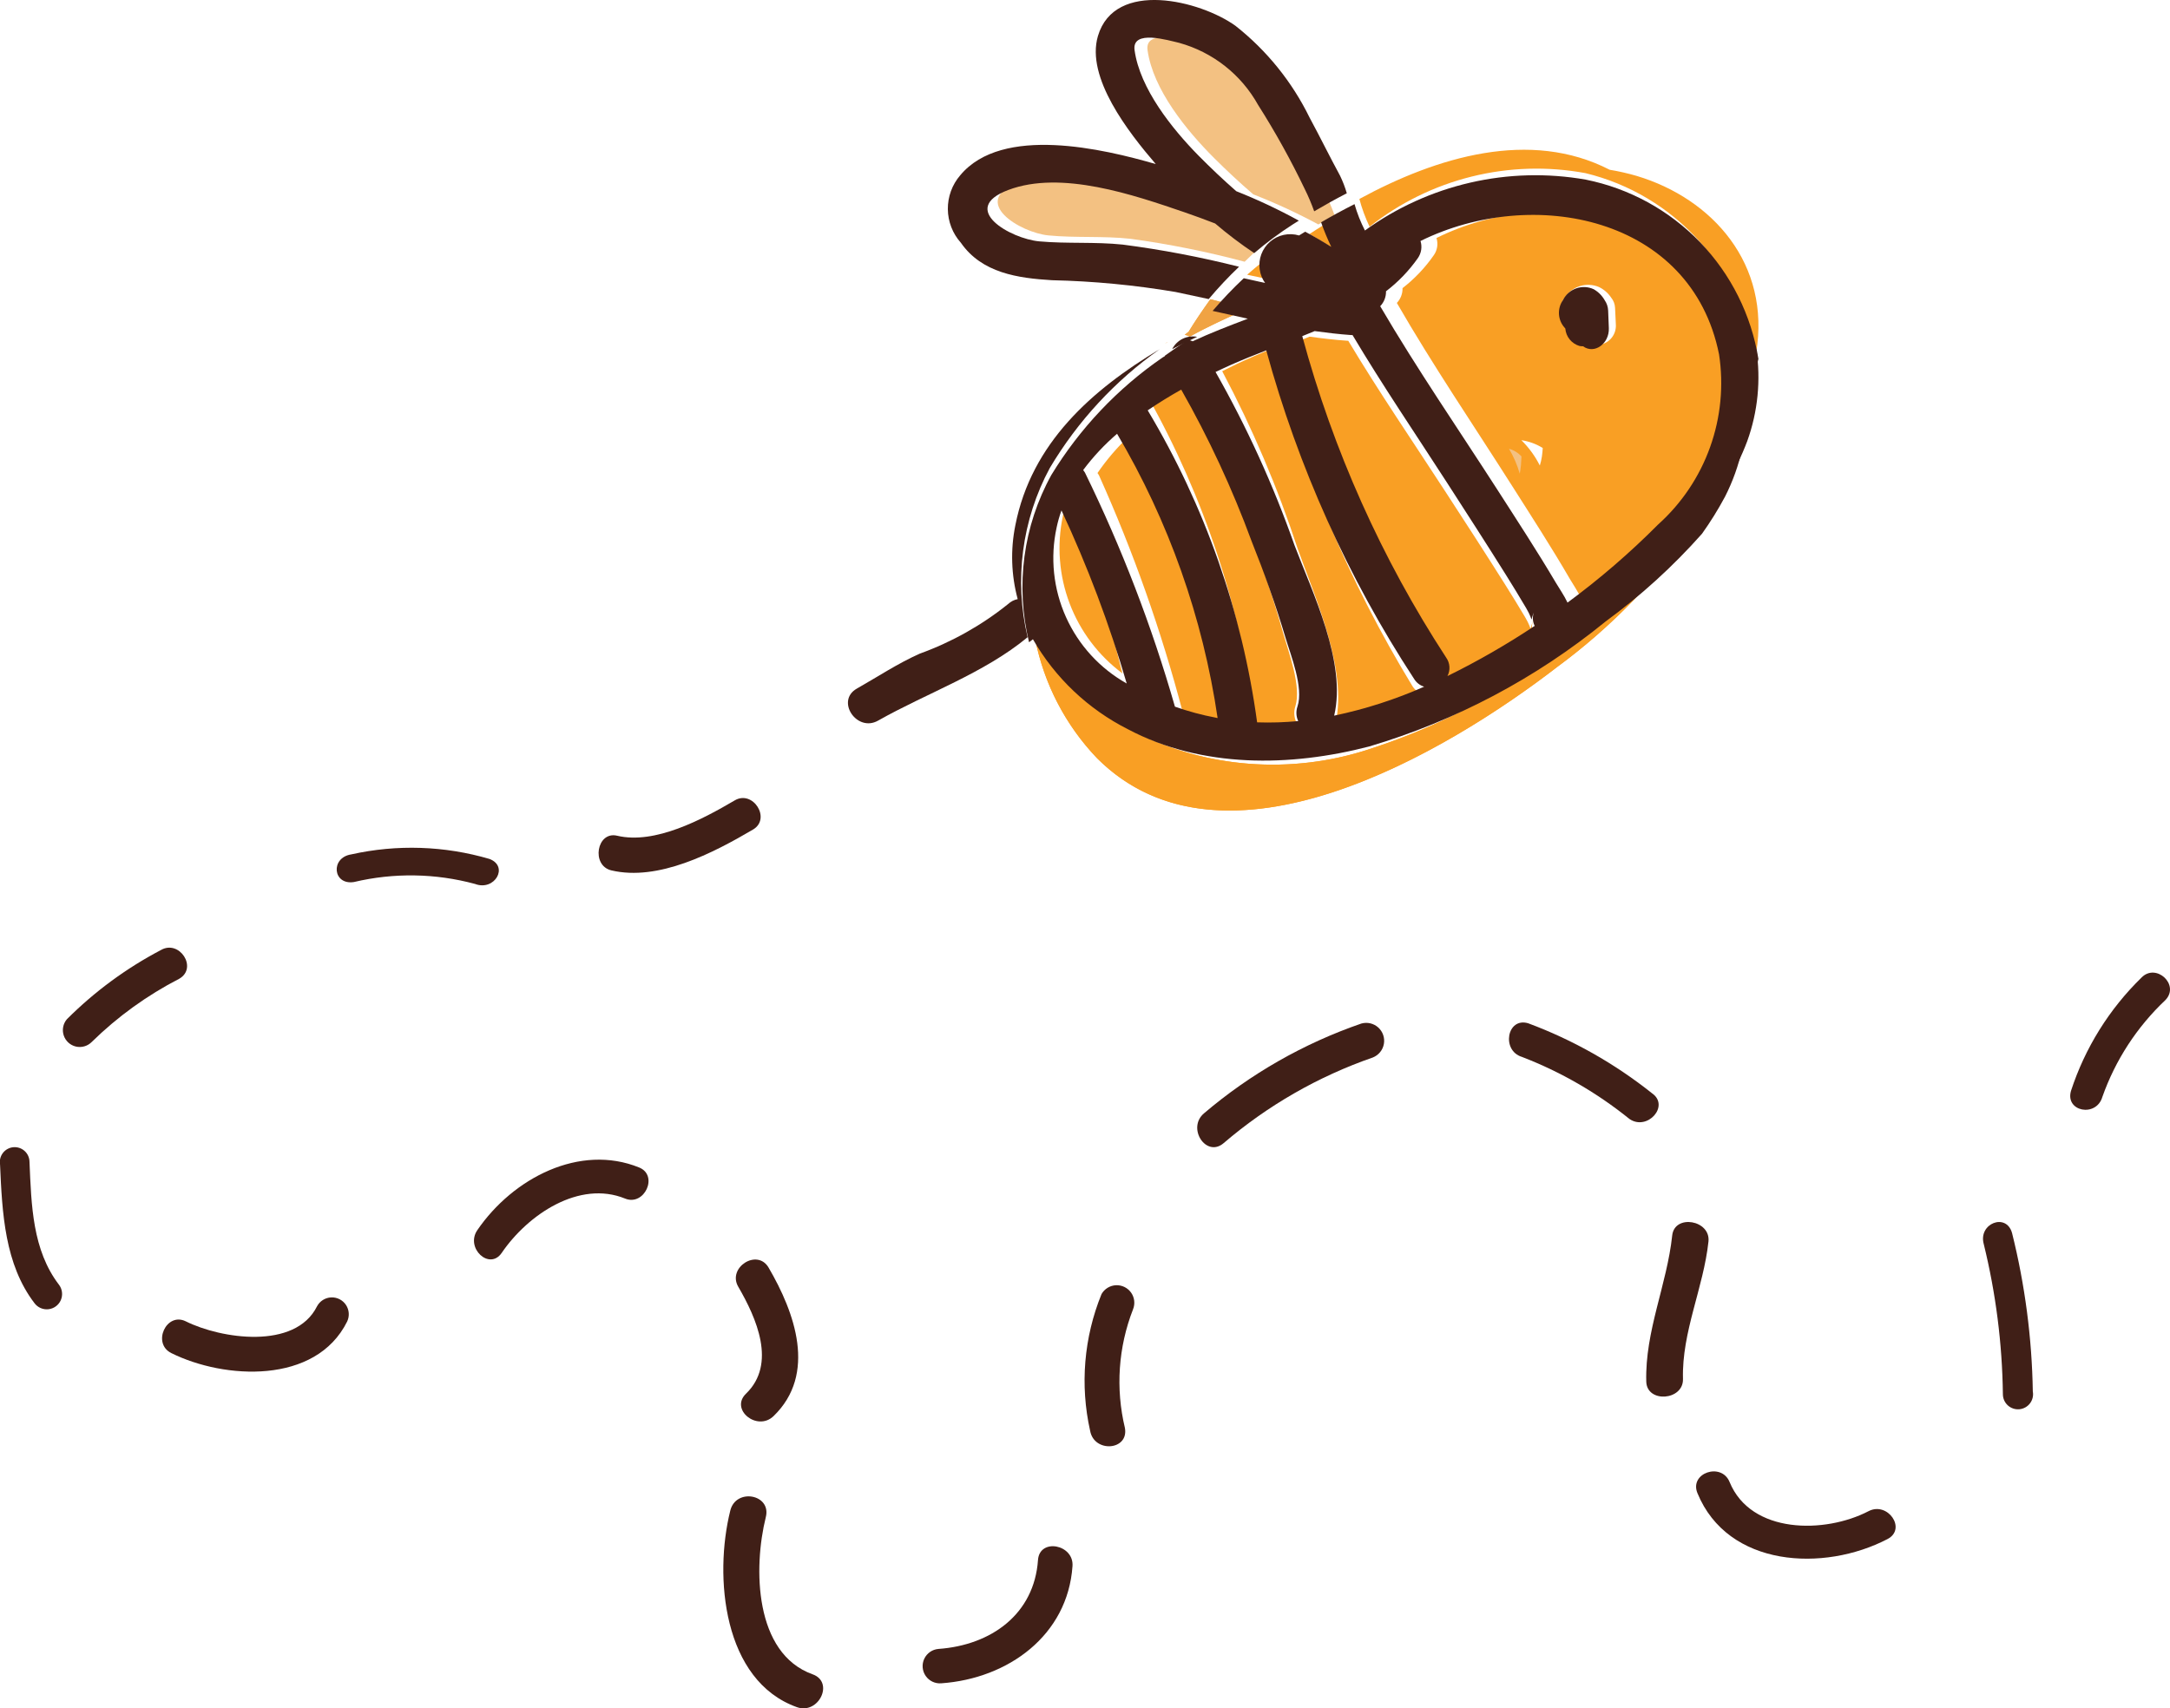 <svg xmlns="http://www.w3.org/2000/svg" xmlns:xlink="http://www.w3.org/1999/xlink" width="92.041" height="72.469" viewBox="0 0 92.041 72.469"><defs><style>.a,.b{fill:none;}.a,.c{clip-rule:evenodd;}.c,.i,.l{fill:#f99f24;}.d{clip-path:url(#a);}.e{clip-path:url(#b);}.f{fill:#f3c182;}.g{clip-path:url(#c);}.h{clip-path:url(#e);}.j{clip-path:url(#g);}.k{clip-path:url(#i);}.l{fill-rule:evenodd;}.m{clip-path:url(#k);}.n{fill:#f0a343;}.o{clip-path:url(#m);}.p{clip-path:url(#o);}.q{clip-path:url(#q);}.r{clip-path:url(#s);}.s{clip-path:url(#u);}.t{clip-path:url(#w);}.u{clip-path:url(#y);}.v{clip-path:url(#aa);}.w{fill:#401f17;}.x{clip-path:url(#ac);}.y{clip-path:url(#ae);}.z{clip-path:url(#ag);}.aa{clip-path:url(#ai);}.ab{clip-path:url(#ak);}.ac{clip-path:url(#am);}.ad{clip-path:url(#ao);}.ae{clip-path:url(#aq);}.af{clip-path:url(#as);}.ag{clip-path:url(#au);}.ah{clip-path:url(#aw);}.ai{clip-path:url(#ay);}.aj{clip-path:url(#ba);}.ak{clip-path:url(#bc);}.al{clip-path:url(#be);}.am{clip-path:url(#bg);}.an{clip-path:url(#bi);}.ao{clip-path:url(#bk);}.ap{clip-path:url(#bm);}.aq{clip-path:url(#bo);}.ar{clip-path:url(#bq);}.as{clip-path:url(#bs);}.at{clip-path:url(#bu);}</style><clipPath id="a"><path class="a" d="M444.871,2601.4c-.426-.175-.852-.342-1.277-.495-2.108-.76-5.125-1.86-7.337-.979-2.083.831.095,2.146,1.294,2.26,1.154.111,2.321.016,3.472.143a39.4,39.4,0,0,1,4.843.973c.206-.206.417-.4.633-.6A17.733,17.733,0,0,1,444.871,2601.4Z" transform="translate(-435.392 -2599.604)"/></clipPath><clipPath id="b"><rect class="b" width="423.174" height="423.174"/></clipPath><clipPath id="c"><path class="a" d="M447.722,2601.759a34.775,34.775,0,0,0-2.058-3.648,5.723,5.723,0,0,0-3.488-2.692c-.464-.1-2.094-.6-1.964.318.232,1.669,1.66,3.413,2.823,4.574.528.525,1.082,1.045,1.661,1.541a24.626,24.626,0,0,1,2.761,1.277c.223-.137.45-.272.681-.407A8.615,8.615,0,0,0,447.722,2601.759Z" transform="translate(-440.204 -2595.193)"/></clipPath><clipPath id="e"><path class="a" d="M437.515,2610.763a6.619,6.619,0,0,0,2.526,6.672,58.1,58.1,0,0,0-2.351-7.406A6.209,6.209,0,0,0,437.515,2610.763Z" transform="translate(-437.397 -2610.028)"/></clipPath><clipPath id="g"><path class="a" d="M446.057,2601.208c-.219.135-.433.269-.642.407.36.207.714.42,1.058.65A11.17,11.17,0,0,1,446.057,2601.208Z" transform="translate(-445.415 -2601.208)"/></clipPath><clipPath id="i"><path class="a" d="M444.063,2602.41q-.334.267-.652.547c.879.188,1.757.37,2.644.51A14.718,14.718,0,0,1,444.063,2602.41Z" transform="translate(-443.411 -2602.41)"/></clipPath><clipPath id="k"><path class="c" d="M444.051,2604.019c-.518-.133-1.037-.27-1.557-.406-.321.446-.631.9-.923,1.377-.057.042-.11.089-.165.132a.666.666,0,0,1,.21.077C442.376,2604.778,443.206,2604.4,444.051,2604.019Z" transform="translate(-441.406 -2603.613)"/></clipPath><clipPath id="m"><path class="a" d="M445.014,2605.034a48.291,48.291,0,0,0,6.221,13.809.755.755,0,0,1,.055.785l.008,0a33.564,33.564,0,0,0,3.759-2.149.739.739,0,0,1,.008-.682c-.264.54.005.559-.376-.083-.282-.477-.573-.947-.868-1.416-.835-1.325-1.686-2.638-2.54-3.95-1.371-2.111-2.8-4.2-4.094-6.36-.019,0-.034,0-.053,0-.533-.036-1.061-.1-1.586-.172C445.372,2604.891,445.192,2604.961,445.014,2605.034Z" transform="translate(-445.014 -2604.816)"/></clipPath><clipPath id="o"><path class="a" d="M445.974,2617.042c-.408-1.451-.889-2.88-1.42-4.288a46.528,46.528,0,0,0-2.946-6.735c-.474.281-.947.59-1.405.921a38.125,38.125,0,0,1,4.586,13.882,12.133,12.133,0,0,0,1.722-.058.922.922,0,0,1-.03-.652C446.744,2619.27,446.2,2617.835,445.974,2617.042Z" transform="translate(-440.203 -2606.019)"/></clipPath><clipPath id="q"><path class="a" d="M450.667,2619.493a52.177,52.177,0,0,1-6-14.276c-.491.206-.97.409-1.417.621-.208.1-.423.206-.64.315a48,48,0,0,1,3.2,7.528c.724,2.042,2.121,5.1,1.61,7.4a17.417,17.417,0,0,0,3.651-1.258A.722.722,0,0,1,450.667,2619.493Z" transform="translate(-442.609 -2605.217)"/></clipPath><clipPath id="s"><path class="a" d="M438.6,2609.577a.662.662,0,0,1,.069.108,64.466,64.466,0,0,1,3.542,10.022,10.124,10.124,0,0,0,1.6.47c.025.005.05.008.075.012a35.436,35.436,0,0,0-3.957-12.166A9.539,9.539,0,0,0,438.6,2609.577Z" transform="translate(-438.599 -2608.024)"/></clipPath><clipPath id="u"><path class="a" d="M453.126,2612.445c-1.64-2.583-3.372-5.128-4.9-7.779a.885.885,0,0,0,.241-.628,6.346,6.346,0,0,0,1.328-1.4.831.831,0,0,0,.112-.726c4.694-2.344,11.316-1.046,12.471,4.8a8.1,8.1,0,0,1-2.547,7.2,32.942,32.942,0,0,1-3.781,3.3c-.144-.308-.347-.6-.488-.842C454.786,2615.034,453.949,2613.741,453.126,2612.445Zm2.3-6.868.036.032a.824.824,0,0,0,.834.732.815.815,0,0,0,1.219-.749c-.012-.24-.022-.48-.034-.721a.732.732,0,0,0-.164-.429,1.3,1.3,0,0,0-.52-.452,1.179,1.179,0,0,0-1.447.448A.827.827,0,0,0,455.429,2605.576Zm-1.917,4.913a4.062,4.062,0,0,1,.781,1.073,2.529,2.529,0,0,0,.088-.383c.018-.126.029-.245.036-.36A2.366,2.366,0,0,0,453.512,2610.489Z" transform="translate(-448.222 -2600.807)"/></clipPath><clipPath id="w"><path class="a" d="M456.612,2599.8a9.471,9.471,0,0,1,7.164,8c.026-.128.053-.255.074-.383.624-3.757-1.846-6.535-5.069-7.5a9.88,9.88,0,0,0-1.146-.261c-3.367-1.735-7.321-.552-10.615,1.239a6.8,6.8,0,0,0,.433,1.177A11.405,11.405,0,0,1,456.612,2599.8Z" transform="translate(-447.019 -2598.802)"/></clipPath><clipPath id="y"><path class="c" d="M460.612,2614.777a27.745,27.745,0,0,1-9.847,5.619,13.115,13.115,0,0,1-10.047-.773,9.85,9.85,0,0,1-3.961-4.048c-.052.047-.109.089-.162.135a10.171,10.171,0,0,0,2.628,5.068c5.372,5.375,14.82-.248,19.526-3.879a25.5,25.5,0,0,0,5.881-6.069A26.37,26.37,0,0,1,460.612,2614.777Z" transform="translate(-436.595 -2610.83)"/></clipPath><clipPath id="aa"><path class="a" d="M440.156,2595.519c-.521,1.759,1.294,4.083,2.453,5.432-2.2-.638-6.511-1.666-8.293.475a2.17,2.17,0,0,0,.028,2.865c.892,1.285,2.424,1.5,3.864,1.587a36.264,36.264,0,0,1,5.246.5c.468.1.934.2,1.4.3a16.915,16.915,0,0,1,1.288-1.371,42.4,42.4,0,0,0-4.934-.94c-1.173-.123-2.362-.031-3.538-.137-1.22-.11-3.439-1.379-1.318-2.18,2.253-.851,5.327.211,7.475.945.431.148.867.309,1.3.476a17.757,17.757,0,0,0,1.658,1.257,14.911,14.911,0,0,1,1.641-1.22c.082-.053.169-.105.252-.157a23.537,23.537,0,0,0-2.654-1.249c-.557-.486-1.09-.993-1.6-1.508-1.117-1.136-2.49-2.842-2.714-4.476-.123-.895,1.442-.41,1.889-.31a5.512,5.512,0,0,1,3.351,2.635,34.2,34.2,0,0,1,1.979,3.569,8.633,8.633,0,0,1,.4.943c.446-.262.906-.52,1.383-.765a4.67,4.67,0,0,0-.288-.749c-.442-.812-.847-1.643-1.288-2.456a11.249,11.249,0,0,0-3.147-3.9C444.5,2594.015,440.87,2593.107,440.156,2595.519Z" transform="translate(-433.788 -2593.991)"/></clipPath><clipPath id="ac"><path class="a" d="M439.138,2610.259a16.477,16.477,0,0,1,4.666-5.042c-2.887,1.73-5.445,3.987-6.128,7.473a6.826,6.826,0,0,0,.1,3.132.83.83,0,0,0-.41.211,13.081,13.081,0,0,1-3.739,2.1c-.949.423-1.776.976-2.673,1.484-.913.517,0,1.871.9,1.359,2.066-1.169,4.491-2.006,6.342-3.538A10.178,10.178,0,0,1,439.138,2610.259Z" transform="translate(-430.58 -2605.217)"/></clipPath><clipPath id="ae"><path class="a" d="M458.885,2611.057a14.294,14.294,0,0,1-1.04,1.565,10.621,10.621,0,0,0,2.169-3.5,7.987,7.987,0,0,0,.385-3.908,10.8,10.8,0,0,1-.536,1.65A8.006,8.006,0,0,1,458.885,2611.057Z" transform="translate(-457.845 -2605.217)"/></clipPath><clipPath id="ag"><path class="a" d="M448.853,2601.629q.685-.4,1.418-.771a6.173,6.173,0,0,0,.442,1.119,12.321,12.321,0,0,1,9.366-2.158,9.265,9.265,0,0,1,7.323,7.605,11.108,11.108,0,0,1-.5,1.654,8.453,8.453,0,0,1-.918,4.195,14.469,14.469,0,0,1-.975,1.569,25.952,25.952,0,0,1-4.091,3.723,28.838,28.838,0,0,1-10.025,5.3c-3.344.869-7.1.928-10.229-.729a9.68,9.68,0,0,1-4.033-3.82c-.053.046-.111.085-.165.128a9.858,9.858,0,0,1,.945-7.094,16.425,16.425,0,0,1,4.719-4.986c.032-.019.062-.038.095-.056l0-.018c.322-.23.648-.457.98-.676a.705.705,0,0,1,.2.063c.732-.343,1.529-.651,2.342-.959-.5-.108-1-.22-1.495-.33a17.1,17.1,0,0,1,1.322-1.386c.89.2,1.782.395,2.681.545a1.311,1.311,0,1,1-.336-2.36c.084-.053.173-.106.259-.159.376.2.747.416,1.107.643A10.247,10.247,0,0,1,448.853,2601.629Zm-8.244,19.564a51.327,51.327,0,0,0-2.767-7.342,5.471,5.471,0,0,0-.207.728A6.1,6.1,0,0,0,440.609,2621.193Zm3.855,1.465A33.17,33.17,0,0,0,440.2,2610.6a9.64,9.64,0,0,0-1.437,1.538.972.972,0,0,1,.074.108,60.651,60.651,0,0,1,3.817,9.93,11.667,11.667,0,0,0,1.73.466C444.409,2622.652,444.437,2622.653,444.464,2622.658Zm3.389-.493c.267-.8-.288-2.171-.513-2.927-.413-1.384-.9-2.747-1.437-4.089a43.187,43.187,0,0,0-2.982-6.422c-.479.269-.958.563-1.422.879a34.92,34.92,0,0,1,4.641,13.235,13.3,13.3,0,0,0,1.743-.054A.828.828,0,0,1,447.853,2622.165Zm5.372-.836a.75.75,0,0,1-.424-.327,49.16,49.16,0,0,1-6.273-13.94c-.513.2-1.015.4-1.482.607-.219.1-.443.2-.669.309a45.222,45.222,0,0,1,3.348,7.35c.757,1.994,2.218,4.977,1.683,7.229A19.1,19.1,0,0,0,453.225,2621.329Zm-1.864-16.14c1.557,2.659,3.315,5.212,4.98,7.8.835,1.3,1.685,2.6,2.47,3.929.144.243.35.537.495.844a33.09,33.09,0,0,0,3.841-3.312,8.066,8.066,0,0,0,2.586-7.218c-1.173-5.859-7.9-7.162-12.663-4.81a.834.834,0,0,1-.113.728,6.417,6.417,0,0,1-1.35,1.405A.885.885,0,0,1,451.361,2605.188Zm-1.226,1.224c-.522-.036-1.041-.1-1.555-.169-.174.074-.35.143-.525.214a47.811,47.811,0,0,0,6.106,13.64.748.748,0,0,1,.054.775l.008,0a32.707,32.707,0,0,0,3.69-2.123.733.733,0,0,1,.008-.673c-.26.533.005.553-.369-.082-.277-.471-.562-.935-.852-1.4-.819-1.308-1.656-2.605-2.492-3.9-1.346-2.084-2.749-4.147-4.02-6.281C450.169,2606.409,450.154,2606.413,450.135,2606.413Z" transform="translate(-436.194 -2599.604)"/></clipPath><clipPath id="ai"><path class="a" d="M453.706,2604.983a.841.841,0,0,0,.6.74.618.618,0,0,0,.152.013c.48.351,1.12-.109,1.094-.771-.009-.248-.02-.495-.029-.742a.824.824,0,0,0-.148-.442,1.244,1.244,0,0,0-.467-.466.989.989,0,0,0-1.3.46.942.942,0,0,0,.069,1.174Z" transform="translate(-453.434 -2603.212)"/></clipPath><clipPath id="ak"><path class="a" d="M423.1,2622.72c1.99.471,4.311-.732,6.009-1.731.784-.46,0-1.694-.772-1.239-1.372.806-3.384,1.881-4.99,1.5C422.48,2621.044,422.234,2622.513,423.1,2622.72Z" transform="translate(-422.562 -2619.651)"/></clipPath><clipPath id="am"><path class="a" d="M420.625,2621.724a11.745,11.745,0,0,0-5.867-.194c-.888.136-.788,1.311.112,1.173a10.442,10.442,0,0,1,5.14.081C420.838,2623.1,421.454,2622.043,420.625,2621.724Z" transform="translate(-414.142 -2621.255)"/></clipPath><clipPath id="ao"><path class="a" d="M409.5,2624.563a16.468,16.468,0,0,0-3.987,2.934.715.715,0,0,0,1.055.964,15.329,15.329,0,0,1,3.715-2.683C411.075,2625.315,410.283,2624.107,409.5,2624.563Z" transform="translate(-405.321 -2624.462)"/></clipPath><clipPath id="aq"><path class="a" d="M404.567,2631.5a.629.629,0,1,0-1.249.111c.09,2.074.2,4.233,1.461,5.884a.65.65,0,0,0,1.041-.779C404.691,2635.241,404.646,2633.344,404.567,2631.5Z" transform="translate(-403.316 -2630.877)"/></clipPath><clipPath id="as"><path class="a" d="M415.1,2636.089c-.927,1.865-4.081,1.38-5.566.641-.826-.41-1.443.935-.616,1.346,2.249,1.116,6.125,1.344,7.458-1.338A.716.716,0,0,0,415.1,2636.089Z" transform="translate(-408.528 -2635.689)"/></clipPath><clipPath id="au"><path class="a" d="M424.964,2632.928c.822.335,1.426-.979.6-1.317-2.516-1.025-5.355.445-6.868,2.658-.517.757.516,1.724,1.036.962C420.845,2633.6,423.023,2632.137,424.964,2632.928Z" transform="translate(-418.552 -2631.278)"/></clipPath><clipPath id="aw"><path class="a" d="M428.572,2641.134c1.85-1.789.9-4.4-.21-6.3-.482-.826-1.761,0-1.286.813.77,1.324,1.636,3.269.33,4.533C426.707,2640.852,427.88,2641.8,428.572,2641.134Z" transform="translate(-426.972 -2634.486)"/></clipPath><clipPath id="ay"><path class="a" d="M429.692,2651.047c.92.33,1.6-1.061.665-1.394-2.471-.884-2.521-4.515-1.983-6.671.241-.967-1.267-1.242-1.507-.277C426.167,2645.508,426.555,2649.925,429.692,2651.047Z" transform="translate(-426.571 -2642.104)"/></clipPath><clipPath id="ba"><path class="a" d="M437.869,2644.292c-.16,2.3-1.986,3.613-4.222,3.773a.731.731,0,0,0,.119,1.458c2.842-.2,5.362-2.037,5.566-4.968C439.4,2643.626,437.935,2643.351,437.869,2644.292Z" transform="translate(-432.986 -2643.708)"/></clipPath><clipPath id="bc"><path class="a" d="M438.9,2635.7a9.726,9.726,0,0,0-.484,5.8c.168.946,1.646.839,1.476-.119a8.425,8.425,0,0,1,.343-5.031A.744.744,0,0,0,438.9,2635.7Z" transform="translate(-438.198 -2635.288)"/></clipPath><clipPath id="be"><path class="a" d="M448.765,2626.913a20.71,20.71,0,0,0-6.673,3.81c-.734.624.094,1.892.832,1.265a19.61,19.61,0,0,1,6.331-3.636A.761.761,0,0,0,448.765,2626.913Z" transform="translate(-441.807 -2626.868)"/></clipPath><clipPath id="bg"><path class="a" d="M457.895,2629.869a19.162,19.162,0,0,0-5.251-2.968c-.9-.268-1.149,1.161-.261,1.428a16.943,16.943,0,0,1,4.556,2.631C457.7,2631.484,458.665,2630.4,457.895,2629.869Z" transform="translate(-451.831 -2626.868)"/></clipPath><clipPath id="bi"><path class="a" d="M457.344,2633.854c-.224,2.1-1.158,4.055-1.1,6.2.025.921,1.582.806,1.557-.112-.054-2,.869-3.858,1.081-5.83C458.979,2633.2,457.443,2632.936,457.344,2633.854Z" transform="translate(-456.241 -2633.284)"/></clipPath><clipPath id="bk"><path class="a" d="M465.158,2642.99c-1.846.96-4.986.976-5.892-1.238-.348-.85-1.715-.384-1.364.471,1.29,3.15,5.359,3.358,8.062,1.949C466.79,2643.743,465.972,2642.564,465.158,2642.99Z" transform="translate(-457.845 -2641.302)"/></clipPath><clipPath id="bm"><path class="a" d="M469.182,2640.471a29.734,29.734,0,0,0-.88-6.719c-.243-.879-1.445-.406-1.2.47a28.194,28.194,0,0,1,.811,6.363A.64.64,0,1,0,469.182,2640.471Z" transform="translate(-467.067 -2633.283)"/></clipPath><clipPath id="bo"><path class="a" d="M471.236,2630.537a10.415,10.415,0,0,1,2.673-4.107c.628-.65-.4-1.594-1.017-.951a11.842,11.842,0,0,0-2.986,4.8C469.647,2631.164,470.979,2631.416,471.236,2630.537Z" transform="translate(-469.873 -2625.264)"/></clipPath><clipPath id="bq"><path class="a" d="M452.338,2609.1c.011-.124.018-.243.021-.355a1.106,1.106,0,0,0-.529-.325,4.516,4.516,0,0,1,.456,1.057C452.309,2609.358,452.327,2609.233,452.338,2609.1Z" transform="translate(-451.83 -2608.425)"/></clipPath><clipPath id="bs"><path class="a" d="M440.872,2604.986c-.037.026-.073.054-.109.08l.1-.062Z" transform="translate(-440.763 -2604.986)"/></clipPath><clipPath id="bu"><path class="a" d="M441,2605.345q.521-.267,1.058-.521A.98.98,0,0,0,441,2605.345Z" transform="translate(-441.005 -2604.816)"/></clipPath></defs><g transform="translate(-426.723 -2777.837)"><g transform="translate(469.041 2785.242)"><g class="d"><g transform="translate(-207.884 -66.121)"><g class="e"><rect class="f" width="16.398" height="8.992" transform="translate(205.24 63.476)"/></g></g></g></g><g transform="translate(475.389 2779.423)"><g class="g"><g transform="translate(-214.232 -60.302)"><g class="e"><rect class="f" width="13.224" height="13.224" transform="translate(211.587 57.658)"/></g></g></g></g><g transform="translate(471.686 2798.995)"><g class="h"><g transform="translate(-210.529 -79.874)"><g class="e"><rect class="i" width="7.935" height="12.695" transform="translate(207.884 77.229)"/></g></g></g></g><g transform="translate(482.264 2787.358)"><g class="j"><g transform="translate(-221.108 -68.238)"><g class="e"><rect class="i" width="6.348" height="6.348" transform="translate(218.464 65.592)"/></g></g></g></g><g transform="translate(479.62 2788.944)"><g class="k"><g transform="translate(-218.464 -69.823)"><g class="e"><rect class="i" width="7.935" height="6.348" transform="translate(215.819 67.179)"/></g></g></g></g><g transform="translate(476.975 2790.531)"><path class="l" d="M444.051,2604.019c-.518-.133-1.037-.27-1.557-.406-.321.446-.631.9-.923,1.377-.057.042-.11.089-.165.132a.666.666,0,0,1,.21.077C442.376,2604.778,443.206,2604.4,444.051,2604.019Z" transform="translate(-441.406 -2603.613)"/><g class="m"><g transform="translate(-215.819 -71.411)"><g class="e"><rect class="n" width="7.935" height="6.877" transform="translate(213.174 68.766)"/></g></g></g></g><g transform="translate(481.735 2792.118)"><g class="o"><g transform="translate(-220.579 -72.997)"><g class="e"><rect class="i" width="15.34" height="20.101" transform="translate(217.935 70.353)"/></g></g></g></g><g transform="translate(475.388 2793.706)"><g class="p"><g transform="translate(-214.232 -74.585)"><g class="e"><rect class="i" width="11.637" height="20.101" transform="translate(211.587 71.94)"/></g></g></g></g><g transform="translate(478.562 2792.647)"><g class="q"><g transform="translate(-217.406 -73.527)"><g class="e"><rect class="i" width="13.753" height="21.159" transform="translate(214.761 70.882)"/></g></g></g></g><g transform="translate(473.272 2796.351)"><g class="r"><g transform="translate(-212.116 -77.23)"><g class="e"><rect class="i" width="10.579" height="17.456" transform="translate(209.471 74.584)"/></g></g></g></g><g transform="translate(485.967 2786.829)"><g class="s"><g transform="translate(-224.811 -67.708)"><g class="e"><rect class="i" width="19.572" height="21.688" transform="translate(222.167 65.063)"/></g></g></g></g><g transform="translate(484.38 2784.184)"><g class="t"><g transform="translate(-223.224 -65.063)"><g class="e"><rect class="i" width="22.217" height="14.282" transform="translate(220.58 62.418)"/></g></g></g></g><g transform="translate(470.628 2800.053)"><path class="l" d="M460.612,2614.777a27.745,27.745,0,0,1-9.847,5.619,13.115,13.115,0,0,1-10.047-.773,9.85,9.85,0,0,1-3.961-4.048c-.052.047-.109.089-.162.135a10.171,10.171,0,0,0,2.628,5.068c5.372,5.375,14.82-.248,19.526-3.879a25.5,25.5,0,0,0,5.881-6.069A26.37,26.37,0,0,1,460.612,2614.777Z" transform="translate(-436.595 -2610.83)"/><g class="u"><g transform="translate(-209.472 -80.932)"><g class="e"><rect class="i" width="33.325" height="17.456" transform="translate(206.826 78.287)"/></g></g></g></g><g transform="translate(466.924 2777.837)"><g class="v"><g transform="translate(-205.768 -58.716)"><g class="e"><rect class="w" width="22.217" height="17.985" transform="translate(203.124 56.071)"/></g></g></g></g><g transform="translate(462.693 2792.647)"><g class="x"><g transform="translate(-201.537 -73.527)"><g class="e"><rect class="w" width="18.514" height="21.159" transform="translate(198.892 70.882)"/></g></g></g></g><g transform="translate(498.663 2792.647)"><g class="y"><g transform="translate(-237.507 -73.527)"><g class="e"><rect class="w" width="7.935" height="12.695" transform="translate(234.862 70.882)"/></g></g></g></g><g transform="translate(470.098 2785.242)"><g class="z"><g transform="translate(-208.942 -66.121)"><g class="e"><rect class="w" width="36.499" height="30.151" transform="translate(206.297 63.476)"/></g></g></g></g><g transform="translate(492.844 2790.002)"><g class="aa"><g transform="translate(-231.687 -70.882)"><g class="e"><rect class="w" width="7.406" height="7.935" transform="translate(229.043 68.237)"/></g></g></g></g><g transform="translate(452.114 2811.69)"><g class="ab"><g transform="translate(-190.957 -92.569)"><g class="e"><rect class="w" width="12.166" height="8.463" transform="translate(188.313 89.925)"/></g></g></g></g><g transform="translate(441.005 2813.806)"><g class="ac"><g transform="translate(-179.849 -94.685)"><g class="e"><rect class="w" width="12.166" height="6.877" transform="translate(177.204 92.04)"/></g></g></g></g><g transform="translate(429.368 2818.038)"><g class="ad"><g transform="translate(-168.212 -98.917)"><g class="e"><rect class="w" width="10.579" height="9.521" transform="translate(165.567 96.272)"/></g></g></g></g><g transform="translate(426.723 2826.501)"><g class="ae"><g transform="translate(-165.567 -107.38)"><g class="e"><rect class="w" width="7.935" height="12.166" transform="translate(162.922 104.736)"/></g></g></g></g><g transform="translate(433.599 2832.849)"><g class="af"><g transform="translate(-172.443 -113.728)"><g class="e"><rect class="w" width="13.224" height="8.463" transform="translate(169.799 111.083)"/></g></g></g></g><g transform="translate(446.824 2827.031)"><g class="ag"><g transform="translate(-185.668 -107.91)"><g class="e"><rect class="w" width="12.695" height="9.521" transform="translate(183.023 105.265)"/></g></g></g></g><g transform="translate(457.933 2831.262)"><g class="ah"><g transform="translate(-196.776 -112.141)"><g class="e"><rect class="w" width="7.935" height="12.166" transform="translate(194.131 109.496)"/></g></g></g></g><g transform="translate(457.403 2841.313)"><g class="ai"><g transform="translate(-196.247 -122.192)"><g class="e"><rect class="w" width="9.521" height="14.282" transform="translate(193.602 119.547)"/></g></g></g></g><g transform="translate(465.867 2843.429)"><g class="aj"><g transform="translate(-204.711 -124.308)"><g class="e"><rect class="w" width="11.637" height="11.108" transform="translate(202.066 121.663)"/></g></g></g></g><g transform="translate(472.743 2832.32)"><g class="ak"><g transform="translate(-211.587 -113.199)"><g class="e"><rect class="w" width="7.406" height="12.166" transform="translate(208.942 110.554)"/></g></g></g></g><g transform="translate(477.504 2821.212)"><g class="al"><g transform="translate(-216.348 -102.091)"><g class="e"><rect class="w" width="13.224" height="10.579" transform="translate(213.703 99.446)"/></g></g></g></g><g transform="translate(490.728 2821.212)"><g class="am"><g transform="translate(-229.572 -102.091)"><g class="e"><rect class="w" width="11.637" height="9.521" transform="translate(226.927 99.446)"/></g></g></g></g><g transform="translate(496.547 2829.676)"><g class="an"><g transform="translate(-235.391 -110.555)"><g class="e"><rect class="w" width="7.935" height="12.695" transform="translate(232.746 107.909)"/></g></g></g></g><g transform="translate(498.663 2840.255)"><g class="ao"><g transform="translate(-237.507 -121.134)"><g class="e"><rect class="w" width="13.753" height="8.992" transform="translate(234.862 118.489)"/></g></g></g></g><g transform="translate(510.83 2829.675)"><g class="ap"><g transform="translate(-249.673 -110.554)"><g class="e"><rect class="w" width="7.406" height="13.224" transform="translate(247.028 107.909)"/></g></g></g></g><g transform="translate(514.532 2819.096)"><g class="aq"><g transform="translate(-253.375 -99.975)"><g class="e"><rect class="w" width="9.521" height="11.108" transform="translate(250.731 97.33)"/></g></g></g></g><g transform="translate(490.728 2796.88)"><g class="ar"><g transform="translate(-229.571 -77.759)"><g class="e"><rect class="f" width="5.819" height="6.348" transform="translate(226.927 75.114)"/></g></g></g></g><g transform="translate(476.127 2792.343)"><g class="as"><g transform="translate(-214.971 -73.222)"><g class="e"><rect class="n" width="5.399" height="5.371" transform="translate(212.326 70.577)"/></g></g></g></g><g transform="translate(476.446 2792.118)"><g class="at"><g transform="translate(-215.29 -72.997)"><g class="e"><rect class="w" width="6.348" height="5.819" transform="translate(212.645 70.353)"/></g></g></g></g></g></svg>